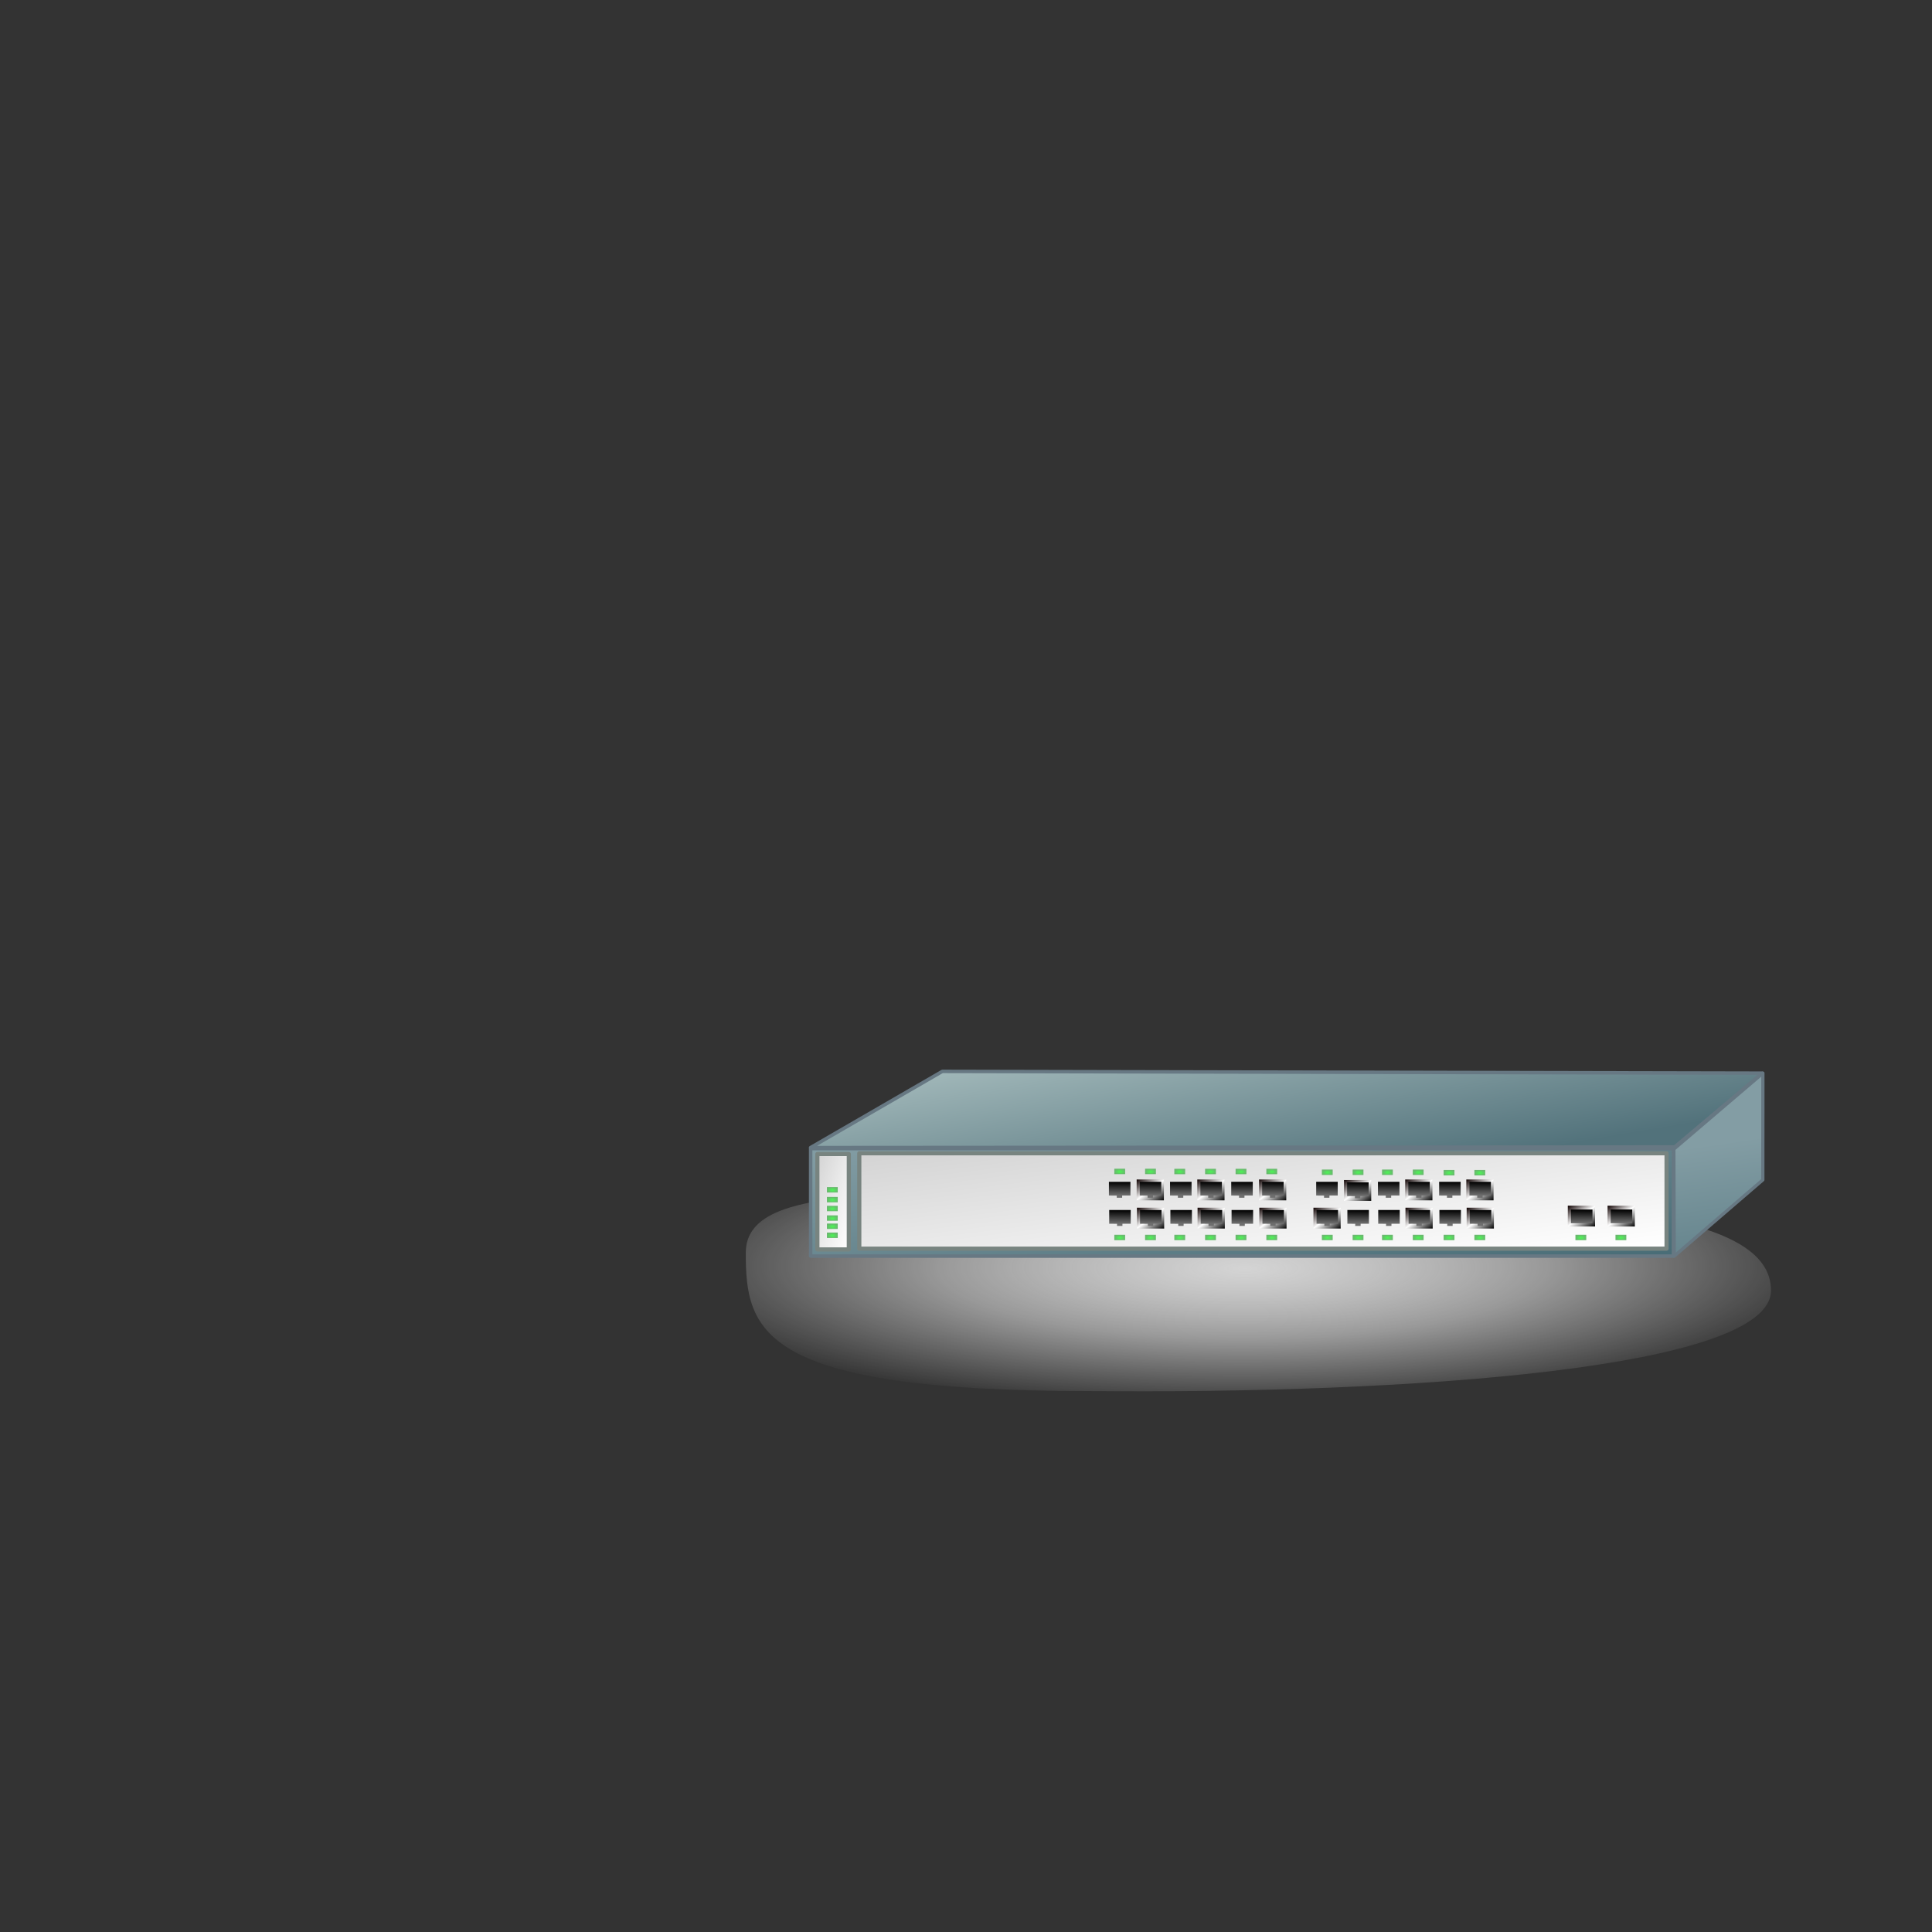 <svg:svg xmlns:dc="http://purl.org/dc/elements/1.1/" xmlns:ns1="http://www.w3.org/1999/xlink" xmlns:ns3="http://web.resource.org/cc/" xmlns:rdf="http://www.w3.org/1999/02/22-rdf-syntax-ns#" xmlns:svg="http://www.w3.org/2000/svg" height="278.789" id="svg5846" version="1.0" viewBox="-23.232 -78.023 278.789 278.789" width="278.789" x="0" y="0">
  <svg:rect x="-23.232" y="-78.023" width="278.789" height="278.789" fill="#333333" stroke="none"/>
  <svg:defs id="defs3">
    <svg:radialGradient cx="-66.099" cy="99.988" gradientTransform="matrix(.389 0 0 .195 155.68 96.616)" gradientUnits="userSpaceOnUse" id="radialGradient37974" r="2.007" ns1:href="#linearGradient14160" />
    <svg:radialGradient cx="-66.099" cy="99.988" gradientTransform="matrix(.389 0 0 .195 155.68 98.043)" gradientUnits="userSpaceOnUse" id="radialGradient37972" r="2.007" ns1:href="#linearGradient14160" />
    <svg:linearGradient gradientTransform="matrix(.839 0 0 .531 504.04 137.64)" gradientUnits="userSpaceOnUse" id="linearGradient37970" x1="-64.001" x2="-63.953" y1="83.947" y2="80.317" ns1:href="#linearGradient11442" />
    <svg:linearGradient gradientTransform="matrix(1.058 0 0 .804 611.85 114.99)" gradientUnits="userSpaceOnUse" id="linearGradient37968" x1="-156.03" x2="-152.33" y1="80.49" y2="84.271" ns1:href="#linearGradient10810" />
    <svg:linearGradient gradientTransform="matrix(.839 0 0 .531 508.44 137.66)" gradientUnits="userSpaceOnUse" id="linearGradient37966" x1="-64.001" x2="-63.953" y1="83.947" y2="80.317" ns1:href="#linearGradient11442" />
    <svg:linearGradient gradientTransform="matrix(1.058 0 0 .804 616.25 115.01)" gradientUnits="userSpaceOnUse" id="linearGradient37964" x1="-156.03" x2="-152.33" y1="80.49" y2="84.271" ns1:href="#linearGradient10810" />
    <svg:radialGradient cx="-66.099" cy="99.988" gradientTransform="matrix(.389 0 0 .195 269.47 103.5)" gradientUnits="userSpaceOnUse" id="radialGradient37962" r="2.007" ns1:href="#linearGradient14160" />
    <svg:radialGradient cx="-66.099" cy="99.988" gradientTransform="matrix(.389 0 0 .195 263.69 103.5)" gradientUnits="userSpaceOnUse" id="radialGradient37960" r="2.007" ns1:href="#linearGradient14160" />
    <svg:radialGradient cx="-66.099" cy="99.988" gradientTransform="matrix(.389 0 0 .195 155.68 99.319)" gradientUnits="userSpaceOnUse" id="radialGradient37958" r="2.007" ns1:href="#linearGradient14160" />
    <svg:radialGradient cx="-66.099" cy="99.988" gradientTransform="matrix(.389 0 0 .195 155.68 100.71)" gradientUnits="userSpaceOnUse" id="radialGradient37956" r="2.007" ns1:href="#linearGradient14160" />
    <svg:radialGradient cx="-66.099" cy="99.988" gradientTransform="matrix(.389 0 0 .195 155.68 101.88)" gradientUnits="userSpaceOnUse" id="radialGradient37954" r="2.007" ns1:href="#linearGradient14160" />
    <svg:radialGradient cx="-66.099" cy="99.988" gradientTransform="matrix(.389 0 0 .195 155.68 103.18)" gradientUnits="userSpaceOnUse" id="radialGradient37952" r="2.007" ns1:href="#linearGradient14160" />
    <svg:linearGradient gradientTransform="matrix(2.506 0 0 .351 342.41 28.188)" gradientUnits="userSpaceOnUse" id="linearGradient37950" x1="-35.945" x2="8.398" y1="233.37" y2="275.81" ns1:href="#linearGradient12744" />
    <svg:linearGradient gradientTransform="matrix(2.5 0 0 .399 217.68 -.98)" gradientUnits="userSpaceOnUse" id="linearGradient37948" x1="-35.945" x2="8.398" y1="233.37" y2="275.81">
      <svg:stop id="stop14836" offset="0" style="stop-color:#bed1d0" />
      <svg:stop id="stop14837" offset="1" style="stop-color:#52727b" />
    </svg:linearGradient>
    <svg:radialGradient cx="-66.099" cy="99.988" gradientTransform="matrix(.389 0 0 .195 249.11 103.5)" gradientUnits="userSpaceOnUse" id="radialGradient37946" r="2.007" ns1:href="#linearGradient14160" />
    <svg:radialGradient cx="-66.099" cy="99.988" gradientTransform="matrix(.389 0 0 .195 249.11 94.146)" gradientUnits="userSpaceOnUse" id="radialGradient37944" r="2.007" ns1:href="#linearGradient14160" />
    <svg:radialGradient cx="-66.099" cy="99.988" gradientTransform="matrix(.389 0 0 .195 244.67 103.5)" gradientUnits="userSpaceOnUse" id="radialGradient37942" r="2.007" ns1:href="#linearGradient14160" />
    <svg:radialGradient cx="-66.099" cy="99.988" gradientTransform="matrix(.389 0 0 .195 244.67 94.146)" gradientUnits="userSpaceOnUse" id="radialGradient37940" r="2.007" ns1:href="#linearGradient14160" />
    <svg:radialGradient cx="-66.099" cy="99.988" gradientTransform="matrix(.389 0 0 .195 240.22 103.5)" gradientUnits="userSpaceOnUse" id="radialGradient37938" r="2.007" ns1:href="#linearGradient14160" />
    <svg:radialGradient cx="-66.099" cy="99.988" gradientTransform="matrix(.389 0 0 .195 240.22 94.09)" gradientUnits="userSpaceOnUse" id="radialGradient37936" r="2.007" ns1:href="#linearGradient14160" />
    <svg:radialGradient cx="-66.099" cy="99.988" gradientTransform="matrix(.389 0 0 .195 235.78 103.5)" gradientUnits="userSpaceOnUse" id="radialGradient37934" r="2.007" ns1:href="#linearGradient14160" />
    <svg:radialGradient cx="-66.099" cy="99.988" gradientTransform="matrix(.389 0 0 .195 235.78 94.09)" gradientUnits="userSpaceOnUse" id="radialGradient37932" r="2.007" ns1:href="#linearGradient14160" />
    <svg:radialGradient cx="-66.099" cy="99.988" gradientTransform="matrix(.389 0 0 .195 231.54 103.5)" gradientUnits="userSpaceOnUse" id="radialGradient37930" r="2.007" ns1:href="#linearGradient14160" />
    <svg:radialGradient cx="-66.099" cy="99.988" gradientTransform="matrix(.389 0 0 .195 231.54 94.09)" gradientUnits="userSpaceOnUse" id="radialGradient37928" r="2.007" ns1:href="#linearGradient14160" />
    <svg:radialGradient cx="-66.099" cy="99.988" gradientTransform="matrix(.389 0 0 .195 227.1 103.5)" gradientUnits="userSpaceOnUse" id="radialGradient37926" r="2.007" ns1:href="#linearGradient14160" />
    <svg:radialGradient cx="-66.099" cy="99.988" gradientTransform="matrix(.389 0 0 .195 227.1 94.09)" gradientUnits="userSpaceOnUse" id="radialGradient37924" r="2.007" ns1:href="#linearGradient14160" />
    <svg:radialGradient cx="-66.099" cy="99.988" gradientTransform="matrix(.389 0 0 .195 219.09 103.5)" gradientUnits="userSpaceOnUse" id="radialGradient37922" r="2.007" ns1:href="#linearGradient14160" />
    <svg:radialGradient cx="-66.099" cy="99.988" gradientTransform="matrix(.389 0 0 .195 219.09 93.98)" gradientUnits="userSpaceOnUse" id="radialGradient37920" r="2.007" ns1:href="#linearGradient14160" />
    <svg:radialGradient cx="-66.099" cy="99.988" gradientTransform="matrix(.389 0 0 .195 214.65 103.5)" gradientUnits="userSpaceOnUse" id="radialGradient37918" r="2.007" ns1:href="#linearGradient14160" />
    <svg:radialGradient cx="-66.099" cy="99.988" gradientTransform="matrix(.389 0 0 .195 214.65 93.98)" gradientUnits="userSpaceOnUse" id="radialGradient37916" r="2.007" ns1:href="#linearGradient14160" />
    <svg:radialGradient cx="-66.099" cy="99.988" gradientTransform="matrix(.389 0 0 .195 210.25 103.5)" gradientUnits="userSpaceOnUse" id="radialGradient37914" r="2.007" ns1:href="#linearGradient14160" />
    <svg:radialGradient cx="-66.099" cy="99.988" gradientTransform="matrix(.389 0 0 .195 210.25 93.98)" gradientUnits="userSpaceOnUse" id="radialGradient37912" r="2.007" ns1:href="#linearGradient14160" />
    <svg:radialGradient cx="-66.099" cy="99.988" gradientTransform="matrix(.389 0 0 .195 205.81 103.5)" gradientUnits="userSpaceOnUse" id="radialGradient37910" r="2.007" ns1:href="#linearGradient14160" />
    <svg:radialGradient cx="-66.099" cy="99.988" gradientTransform="matrix(.389 0 0 .195 205.81 93.98)" gradientUnits="userSpaceOnUse" id="radialGradient37908" r="2.007" ns1:href="#linearGradient14160" />
    <svg:radialGradient cx="-66.099" cy="99.988" gradientTransform="matrix(.389 0 0 .195 201.59 103.5)" gradientUnits="userSpaceOnUse" id="radialGradient37906" r="2.007" ns1:href="#linearGradient14160" />
    <svg:radialGradient cx="-66.099" cy="99.988" gradientTransform="matrix(.389 0 0 .195 201.59 93.973)" gradientUnits="userSpaceOnUse" id="radialGradient37904" r="2.007" ns1:href="#linearGradient14160" />
    <svg:radialGradient cx="-66.099" cy="99.988" gradientTransform="matrix(.389 0 0 .195 197.15 103.5)" gradientUnits="userSpaceOnUse" id="radialGradient37902" r="2.007" ns1:href="#linearGradient14160" />
    <svg:radialGradient cx="-66.099" cy="99.988" gradientTransform="matrix(.389 0 0 .195 197.15 93.973)" gradientUnits="userSpaceOnUse" id="radialGradient37900" r="2.007" ns1:href="#linearGradient14160" />
    <svg:linearGradient gradientTransform="matrix(1.372 0 0 .917 6.736 -1.0147e-10)" gradientUnits="userSpaceOnUse" id="linearGradient37898" x1="-64.001" x2="-63.953" y1="83.947" y2="80.317" ns1:href="#linearGradient11442" />
    <svg:linearGradient gradientTransform="matrix(1.731 0 0 1.389 183.1 -38.746)" gradientUnits="userSpaceOnUse" id="linearGradient37896" x1="-156.03" x2="-152.33" y1="80.49" y2="84.271" ns1:href="#linearGradient10810" />
    <svg:linearGradient gradientTransform="matrix(1.372 0 0 .917 6.736 -1.0151e-10)" gradientUnits="userSpaceOnUse" id="linearGradient37894" x1="-64.001" x2="-63.953" y1="83.947" y2="80.317" ns1:href="#linearGradient11442" />
    <svg:linearGradient gradientTransform="matrix(1.372 0 0 .917 6.736 -1.0151e-10)" gradientUnits="userSpaceOnUse" id="linearGradient37890" x1="-64.001" x2="-63.953" y1="83.947" y2="80.317" ns1:href="#linearGradient11442" />
    <svg:linearGradient gradientTransform="matrix(1.372 0 0 .917 6.736 -1.0151e-10)" gradientUnits="userSpaceOnUse" id="linearGradient37886" x1="-64.001" x2="-63.953" y1="83.947" y2="80.317" ns1:href="#linearGradient11442" />
    <svg:linearGradient gradientTransform="matrix(1.372 0 0 .917 6.736 -1.0151e-10)" gradientUnits="userSpaceOnUse" id="linearGradient37882" x1="-64.001" x2="-63.953" y1="83.947" y2="80.317" ns1:href="#linearGradient11442" />
    <svg:linearGradient gradientTransform="matrix(1.372 0 0 .917 6.736 -1.0152e-10)" gradientUnits="userSpaceOnUse" id="linearGradient37878" x1="-64.001" x2="-63.953" y1="83.947" y2="80.317" ns1:href="#linearGradient11442" />
    <svg:linearGradient gradientTransform="matrix(1.372 0 0 .917 6.736 -1.015e-10)" gradientUnits="userSpaceOnUse" id="linearGradient37874" x1="-64.001" x2="-63.953" y1="83.947" y2="80.317" ns1:href="#linearGradient11442" />
    <svg:linearGradient gradientTransform="matrix(1.372 0 0 .917 6.736 -1.015e-10)" gradientUnits="userSpaceOnUse" id="linearGradient37870" x1="-64.001" x2="-63.953" y1="83.947" y2="80.317" ns1:href="#linearGradient11442" />
    <svg:linearGradient gradientTransform="matrix(1.372 0 0 .917 6.736 -1.015e-10)" gradientUnits="userSpaceOnUse" id="linearGradient37866" x1="-64.001" x2="-63.953" y1="83.947" y2="80.317" ns1:href="#linearGradient11442" />
    <svg:linearGradient gradientTransform="matrix(1.372 0 0 .917 6.736 -1.0151e-10)" gradientUnits="userSpaceOnUse" id="linearGradient37862" x1="-64.001" x2="-63.953" y1="83.947" y2="80.317" ns1:href="#linearGradient11442" />
    <svg:linearGradient gradientTransform="matrix(1.372 0 0 .917 6.736 -1.015e-10)" gradientUnits="userSpaceOnUse" id="linearGradient37858" x1="-64.001" x2="-63.953" y1="83.947" y2="80.317" ns1:href="#linearGradient11442" />
    <svg:linearGradient gradientTransform="matrix(1.372 0 0 .917 6.736 -1.0152e-10)" gradientUnits="userSpaceOnUse" id="linearGradient37854" x1="-64.001" x2="-63.953" y1="83.947" y2="80.317" ns1:href="#linearGradient11442" />
    <svg:linearGradient gradientTransform="matrix(1.372 0 0 .917 6.736 -1.0258e-10)" gradientUnits="userSpaceOnUse" id="linearGradient37850" x1="-64.001" x2="-63.953" y1="83.947" y2="80.317" ns1:href="#linearGradient11442" />
    <svg:linearGradient gradientTransform="matrix(1.372 0 0 .917 6.736 -1.0255e-10)" gradientUnits="userSpaceOnUse" id="linearGradient37846" x1="-64.001" x2="-63.953" y1="83.947" y2="80.317" ns1:href="#linearGradient11442" />
    <svg:linearGradient gradientTransform="matrix(1.372 0 0 .917 6.736 -1.0259e-10)" gradientUnits="userSpaceOnUse" id="linearGradient37842" x1="-64.001" x2="-63.953" y1="83.947" y2="80.317" ns1:href="#linearGradient11442" />
    <svg:linearGradient gradientTransform="matrix(1.372 0 0 .917 6.736 -1.0259e-10)" gradientUnits="userSpaceOnUse" id="linearGradient37838" x1="-64.001" x2="-63.953" y1="83.947" y2="80.317" ns1:href="#linearGradient11442" />
    <svg:linearGradient gradientTransform="matrix(1.372 0 0 .917 6.736 -1.0259e-10)" gradientUnits="userSpaceOnUse" id="linearGradient37834" x1="-64.001" x2="-63.953" y1="83.947" y2="80.317" ns1:href="#linearGradient11442" />
    <svg:linearGradient gradientTransform="matrix(1.372 0 0 .917 6.736 -1.026e-10)" gradientUnits="userSpaceOnUse" id="linearGradient37830" x1="-64.001" x2="-63.953" y1="83.947" y2="80.317" ns1:href="#linearGradient11442" />
    <svg:linearGradient gradientTransform="matrix(1.372 0 0 .917 6.736 -1.0258e-10)" gradientUnits="userSpaceOnUse" id="linearGradient37826" x1="-64.001" x2="-63.953" y1="83.947" y2="80.317" ns1:href="#linearGradient11442" />
    <svg:linearGradient gradientTransform="matrix(1.372 0 0 .917 6.736 -1.0257e-10)" gradientUnits="userSpaceOnUse" id="linearGradient37822" x1="-64.001" x2="-63.953" y1="83.947" y2="80.317" ns1:href="#linearGradient11442" />
    <svg:linearGradient gradientTransform="matrix(1.372 0 0 .917 6.736 -1.0258e-10)" gradientUnits="userSpaceOnUse" id="linearGradient37818" x1="-64.001" x2="-63.953" y1="83.947" y2="80.317" ns1:href="#linearGradient11442" />
    <svg:linearGradient gradientTransform="matrix(1.372 0 0 .917 6.736 -1.0258e-10)" gradientUnits="userSpaceOnUse" id="linearGradient37814" x1="-64.001" x2="-63.953" y1="83.947" y2="80.317" ns1:href="#linearGradient11442" />
    <svg:linearGradient gradientTransform="matrix(1.372 0 0 .917 6.736 -1.0258e-10)" gradientUnits="userSpaceOnUse" id="linearGradient37810" x1="-64.001" x2="-63.953" y1="83.947" y2="80.317" ns1:href="#linearGradient11442" />
    <svg:linearGradient gradientTransform="matrix(1.372 0 0 .917 6.736 -1.026e-10)" gradientUnits="userSpaceOnUse" id="linearGradient37806" x1="-64.001" x2="-63.953" y1="83.947" y2="80.317" ns1:href="#linearGradient11442" />
    <svg:linearGradient gradientTransform="matrix(3.366 0 0 .412 73.668 -21.077)" gradientUnits="userSpaceOnUse" id="linearGradient37802" x1="18.307" x2="52.304" y1="319.29" y2="352.45" ns1:href="#linearGradient29203" />
    <svg:linearGradient id="linearGradient29203">
      <svg:stop id="stop29205" offset="0" style="stop-color:#d3d3d3" />
      <svg:stop id="stop29207" offset="1" style="stop-color:#ffffff" />
    </svg:linearGradient>
    <svg:linearGradient gradientTransform="matrix(.131 0 0 .412 125.44 -20.974)" gradientUnits="userSpaceOnUse" id="linearGradient37800" x1="18.307" x2="52.304" y1="319.29" y2="352.45" ns1:href="#linearGradient29203" />
    <svg:linearGradient gradientTransform="matrix(2.506 0 0 .399 217.44 17.016)" gradientUnits="userSpaceOnUse" id="linearGradient37798" x1="-35.945" x2="8.398" y1="233.37" y2="275.81" ns1:href="#linearGradient12744" />
    <svg:radialGradient cx="-19.262" cy="253.64" fx="-19.039" fy="254.36" gradientTransform="matrix(2.776 0 0 .659 242.35 -40.177)" gradientUnits="userSpaceOnUse" id="radialGradient37796" r="31.621">
      <svg:stop id="stop13377" offset="0" style="stop-color:#d4d4d4" />
      <svg:stop id="stop13380" offset=".5" style="stop-color:#ffffff;stop-opacity:.498" />
      <svg:stop id="stop13378" offset="1" style="stop-color:#ffffff;stop-opacity:0" />
    </svg:radialGradient>
    <svg:linearGradient id="linearGradient14160">
      <svg:stop id="stop14161" offset="0" style="stop-color:#4af853" />
      <svg:stop id="stop14162" offset="1" style="stop-color:#68b96d" />
    </svg:linearGradient>
    <svg:linearGradient id="linearGradient11442">
      <svg:stop id="stop11443" offset="0" style="stop-color:#6e6e6e" />
      <svg:stop id="stop11444" offset="1" style="stop-color:#000000" />
    </svg:linearGradient>
    <svg:linearGradient id="linearGradient10810">
      <svg:stop id="stop10811" offset="0" style="stop-color:#0e0000" />
      <svg:stop id="stop10814" offset=".5" style="stop-color:#ffffff" />
      <svg:stop id="stop10812" offset="1" style="stop-color:#000000" />
    </svg:linearGradient>
    <svg:linearGradient id="linearGradient12744">
      <svg:stop id="stop12745" offset="0" style="stop-color:#839da4" />
      <svg:stop id="stop12746" offset="1" style="stop-color:#496d77" />
    </svg:linearGradient>
  </svg:defs>
  <svg:g id="layer1">
    <svg:g id="g37554" transform="translate(-33.076 -22.415)">
      <svg:path d="m265.4 130.61c0 11.26-51.92 14.97-98.59 14.51-47.47 0-49.35-8.69-49.35-19.96 0-11.26 26.7-8.16 74.17-8.16 47.46 0 73.77 2.34 73.77 13.61z" id="path37556" style="fill:url(#radialGradient37796)" />
      <svg:path d="m126.82 110.14h124.5v15.51h-124.5v-15.51z" id="path37558" style="stroke-linejoin:round;stroke:#677883;stroke-width:.5;fill:url(#linearGradient37798)" />
      <svg:rect height="13.764" id="rect37560" ry="0" style="stroke-linejoin:round;stroke:#788480;stroke-width:0.6;fill:url(#linearGradient37800)" width="4.538" x="127.79" y="110.92" />
      <svg:rect height="13.764" id="rect37562" ry="0" style="stroke-linejoin:round;stroke:#788480;stroke-width:.599;fill:url(#linearGradient37802)" width="116.49" x="133.84" y="110.81" />
      <svg:g id="g37564" transform="matrix(.611 0 0 .579 244.66 72.311)">
        <svg:rect height="5.195" id="rect37566" rx="0" style="fill:url(#linearGradient37896)" width="6.432" x="-86.966" y="73.028" />
        <svg:path d="m-86.235 73.601h5.087v3.423h-1.955l-0.011 0.547h-0.616-0.656l0.009-0.528-1.858-0.019v-3.423z" id="path37568" style="fill:url(#linearGradient37806)" />
      </svg:g>
      <svg:g id="g37570" transform="matrix(.611 0 0 .579 240.2 72.311)">
        <svg:rect height="5.195" id="rect37572" rx="0" style="fill:url(#linearGradient37896)" width="6.432" x="-86.966" y="73.028" />
        <svg:path d="m-86.235 73.601h5.087v3.423h-1.955l-0.011 0.547h-0.616-0.656l0.009-0.528-1.858-0.019v-3.423z" id="path37574" style="fill:url(#linearGradient37810)" />
      </svg:g>
      <svg:g id="g37576" transform="matrix(.611 0 0 .579 235.75 72.311)">
        <svg:rect height="5.195" id="rect37578" rx="0" style="fill:url(#linearGradient37896)" width="6.432" x="-86.966" y="73.028" />
        <svg:path d="m-86.235 73.601h5.087v3.423h-1.955l-0.011 0.547h-0.616-0.656l0.009-0.528-1.858-0.019v-3.423z" id="path37580" style="fill:url(#linearGradient37814)" />
      </svg:g>
      <svg:g id="g37582" transform="matrix(.611 0 0 .579 231.37 72.311)">
        <svg:rect height="5.195" id="rect37584" rx="0" style="fill:url(#linearGradient37896)" width="6.432" x="-86.966" y="73.028" />
        <svg:path d="m-86.235 73.601h5.087v3.423h-1.955l-0.011 0.547h-0.616-0.656l0.009-0.528-1.858-0.019v-3.423z" id="path37586" style="fill:url(#linearGradient37818)" />
      </svg:g>
      <svg:g id="g37588" transform="matrix(.611 0 0 .579 227 72.311)">
        <svg:rect height="5.195" id="rect37590" rx="0" style="fill:url(#linearGradient37896)" width="6.432" x="-86.966" y="73.028" />
        <svg:path d="m-86.235 73.601h5.087v3.423h-1.955l-0.011 0.547h-0.616-0.656l0.009-0.528-1.858-0.019v-3.423z" id="path37592" style="fill:url(#linearGradient37822)" />
      </svg:g>
      <svg:g id="g37594" transform="matrix(.611 0 0 .579 222.55 72.311)">
        <svg:rect height="5.195" id="rect37596" rx="0" style="fill:url(#linearGradient37896)" width="6.432" x="-86.966" y="73.028" />
        <svg:path d="m-86.235 73.601h5.087v3.423h-1.955l-0.011 0.547h-0.616-0.656l0.009-0.528-1.858-0.019v-3.423z" id="path37598" style="fill:url(#linearGradient37826)" />
      </svg:g>
      <svg:g id="g37600" transform="matrix(.611 0 0 .579 274.57 72.311)">
        <svg:rect height="5.195" id="rect37602" rx="0" style="fill:url(#linearGradient37896)" width="6.432" x="-86.966" y="73.028" />
        <svg:path d="m-86.235 73.601h5.087v3.423h-1.955l-0.011 0.547h-0.616-0.656l0.009-0.528-1.858-0.019v-3.423z" id="path37604" style="fill:url(#linearGradient37830)" />
      </svg:g>
      <svg:g id="g37606" transform="matrix(.611 0 0 .579 270.2 72.311)">
        <svg:rect height="5.195" id="rect37608" rx="0" style="fill:url(#linearGradient37896)" width="6.432" x="-86.966" y="73.028" />
        <svg:path d="m-86.235 73.601h5.087v3.423h-1.955l-0.011 0.547h-0.616-0.656l0.009-0.528-1.858-0.019v-3.423z" id="path37610" style="fill:url(#linearGradient37834)" />
      </svg:g>
      <svg:g id="g37612" transform="matrix(.611 0 0 .579 265.75 72.311)">
        <svg:rect height="5.195" id="rect37614" rx="0" style="fill:url(#linearGradient37896)" width="6.432" x="-86.966" y="73.028" />
        <svg:path d="m-86.235 73.601h5.087v3.423h-1.955l-0.011 0.547h-0.616-0.656l0.009-0.528-1.858-0.019v-3.423z" id="path37616" style="fill:url(#linearGradient37838)" />
      </svg:g>
      <svg:g id="g37618" transform="matrix(.611 0 0 .579 261.37 72.311)">
        <svg:rect height="5.195" id="rect37620" rx="0" style="fill:url(#linearGradient37896)" width="6.432" x="-86.966" y="73.028" />
        <svg:path d="m-86.235 73.601h5.087v3.423h-1.955l-0.011 0.547h-0.616-0.656l0.009-0.528-1.858-0.019v-3.423z" id="path37622" style="fill:url(#linearGradient37842)" />
      </svg:g>
      <svg:g id="g37624" transform="matrix(.611 0 0 .579 256.92 72.389)">
        <svg:rect height="5.195" id="rect37626" rx="0" style="fill:url(#linearGradient37896)" width="6.432" x="-86.966" y="73.028" />
        <svg:path d="m-86.235 73.601h5.087v3.423h-1.955l-0.011 0.547h-0.616-0.656l0.009-0.528-1.858-0.019v-3.423z" id="path37628" style="fill:url(#linearGradient37846)" />
      </svg:g>
      <svg:g id="g37630" transform="matrix(.611 0 0 .579 252.46 72.311)">
        <svg:rect height="5.195" id="rect37632" rx="0" style="fill:url(#linearGradient37896)" width="6.432" x="-86.966" y="73.028" />
        <svg:path d="m-86.235 73.601h5.087v3.423h-1.955l-0.011 0.547h-0.616-0.656l0.009-0.528-1.858-0.019v-3.423z" id="path37634" style="fill:url(#linearGradient37850)" />
      </svg:g>
      <svg:g id="g37636" transform="matrix(.611 0 0 .579 244.7 76.381)">
        <svg:rect height="5.195" id="rect37638" rx="0" style="fill:url(#linearGradient37896)" width="6.432" x="-86.966" y="73.028" />
        <svg:path d="m-86.235 73.601h5.087v3.423h-1.955l-0.011 0.547h-0.616-0.656l0.009-0.528-1.858-0.019v-3.423z" id="path37640" style="fill:url(#linearGradient37854)" />
      </svg:g>
      <svg:g id="g37642" transform="matrix(.611 0 0 .579 240.25 76.381)">
        <svg:rect height="5.195" id="rect37644" rx="0" style="fill:url(#linearGradient37896)" width="6.432" x="-86.966" y="73.028" />
        <svg:path d="m-86.235 73.601h5.087v3.423h-1.955l-0.011 0.547h-0.616-0.656l0.009-0.528-1.858-0.019v-3.423z" id="path37646" style="fill:url(#linearGradient37858)" />
      </svg:g>
      <svg:g id="g37648" transform="matrix(.611 0 0 .579 235.79 76.381)">
        <svg:rect height="5.195" id="rect37650" rx="0" style="fill:url(#linearGradient37896)" width="6.432" x="-86.966" y="73.028" />
        <svg:path d="m-86.235 73.601h5.087v3.423h-1.955l-0.011 0.547h-0.616-0.656l0.009-0.528-1.858-0.019v-3.423z" id="path37652" style="fill:url(#linearGradient37862)" />
      </svg:g>
      <svg:g id="g37654" transform="matrix(.611 0 0 .579 231.42 76.381)">
        <svg:rect height="5.195" id="rect37656" rx="0" style="fill:url(#linearGradient37896)" width="6.432" x="-86.966" y="73.028" />
        <svg:path d="m-86.235 73.601h5.087v3.423h-1.955l-0.011 0.547h-0.616-0.656l0.009-0.528-1.858-0.019v-3.423z" id="path37658" style="fill:url(#linearGradient37866)" />
      </svg:g>
      <svg:g id="g37660" transform="matrix(.611 0 0 .579 227.04 76.381)">
        <svg:rect height="5.195" id="rect37662" rx="0" style="fill:url(#linearGradient37896)" width="6.432" x="-86.966" y="73.028" />
        <svg:path d="m-86.235 73.601h5.087v3.423h-1.955l-0.011 0.547h-0.616-0.656l0.009-0.528-1.858-0.019v-3.423z" id="path37664" style="fill:url(#linearGradient37870)" />
      </svg:g>
      <svg:g id="g37666" transform="matrix(.611 0 0 .579 222.59 76.381)">
        <svg:rect height="5.195" id="rect37668" rx="0" style="fill:url(#linearGradient37896)" width="6.432" x="-86.966" y="73.028" />
        <svg:path d="m-86.235 73.601h5.087v3.423h-1.955l-0.011 0.547h-0.616-0.656l0.009-0.528-1.858-0.019v-3.423z" id="path37670" style="fill:url(#linearGradient37874)" />
      </svg:g>
      <svg:g id="g37672" transform="matrix(.611 0 0 .579 274.62 76.381)">
        <svg:rect height="5.195" id="rect37674" rx="0" style="fill:url(#linearGradient37896)" width="6.432" x="-86.966" y="73.028" />
        <svg:path d="m-86.235 73.601h5.087v3.423h-1.955l-0.011 0.547h-0.616-0.656l0.009-0.528-1.858-0.019v-3.423z" id="path37676" style="fill:url(#linearGradient37878)" />
      </svg:g>
      <svg:g id="g37678" transform="matrix(.611 0 0 .579 270.24 76.381)">
        <svg:rect height="5.195" id="rect37680" rx="0" style="fill:url(#linearGradient37896)" width="6.432" x="-86.966" y="73.028" />
        <svg:path d="m-86.235 73.601h5.087v3.423h-1.955l-0.011 0.547h-0.616-0.656l0.009-0.528-1.858-0.019v-3.423z" id="path37682" style="fill:url(#linearGradient37882)" />
      </svg:g>
      <svg:g id="g37684" transform="matrix(.611 0 0 .579 265.79 76.381)">
        <svg:rect height="5.195" id="rect37686" rx="0" style="fill:url(#linearGradient37896)" width="6.432" x="-86.966" y="73.028" />
        <svg:path d="m-86.235 73.601h5.087v3.423h-1.955l-0.011 0.547h-0.616-0.656l0.009-0.528-1.858-0.019v-3.423z" id="path37688" style="fill:url(#linearGradient37886)" />
      </svg:g>
      <svg:g id="g37690" transform="matrix(.611 0 0 .579 261.41 76.381)">
        <svg:rect height="5.195" id="rect37692" rx="0" style="fill:url(#linearGradient37896)" width="6.432" x="-86.966" y="73.028" />
        <svg:path d="m-86.235 73.601h5.087v3.423h-1.955l-0.011 0.547h-0.616-0.656l0.009-0.528-1.858-0.019v-3.423z" id="path37694" style="fill:url(#linearGradient37890)" />
      </svg:g>
      <svg:g id="g37696" transform="matrix(.611 0 0 .579 252.51 76.381)">
        <svg:rect height="5.195" id="rect37698" rx="0" style="fill:url(#linearGradient37896)" width="6.432" x="-86.966" y="73.028" />
        <svg:path d="m-86.235 73.601h5.087v3.423h-1.955l-0.011 0.547h-0.616-0.656l0.009-0.528-1.858-0.019v-3.423z" id="path37700" style="fill:url(#linearGradient37894)" />
      </svg:g>
      <svg:g id="g37702" transform="matrix(.611 0 0 .579 256.96 76.381)">
        <svg:rect height="5.195" id="rect37704" rx="0" style="fill:url(#linearGradient37896)" width="6.432" x="-86.966" y="73.028" />
        <svg:path d="m-86.235 73.601h5.087v3.423h-1.955l-0.011 0.547h-0.616-0.656l0.009-0.528-1.858-0.019v-3.423z" id="path37706" style="fill:url(#linearGradient37898)" />
      </svg:g>
      <svg:rect height=".781" id="rect37708" rx="0" style="fill:url(#radialGradient37900)" width="1.562" x="170.64" y="113.04" />
      <svg:rect height=".781" id="rect37710" rx="0" style="fill:url(#radialGradient37902)" width="1.562" x="170.64" y="122.57" />
      <svg:rect height=".781" id="rect37712" rx="0" style="fill:url(#radialGradient37904)" width="1.562" x="175.08" y="113.04" />
      <svg:rect height=".781" id="rect37714" rx="0" style="fill:url(#radialGradient37906)" width="1.562" x="175.08" y="122.57" />
      <svg:rect height=".781" id="rect37716" rx="0" style="fill:url(#radialGradient37908)" width="1.562" x="179.3" y="113.05" />
      <svg:rect height=".781" id="rect37718" rx="0" style="fill:url(#radialGradient37910)" width="1.562" x="179.3" y="122.57" />
      <svg:rect height=".781" id="rect37720" rx="0" style="fill:url(#radialGradient37912)" width="1.562" x="183.74" y="113.05" />
      <svg:rect height=".781" id="rect37722" rx="0" style="fill:url(#radialGradient37914)" width="1.562" x="183.74" y="122.57" />
      <svg:rect height=".781" id="rect37724" rx="0" style="fill:url(#radialGradient37916)" width="1.562" x="188.14" y="113.05" />
      <svg:rect height=".781" id="rect37726" rx="0" style="fill:url(#radialGradient37918)" width="1.562" x="188.14" y="122.57" />
      <svg:rect height=".781" id="rect37728" rx="0" style="fill:url(#radialGradient37920)" width="1.562" x="192.58" y="113.05" />
      <svg:rect height=".781" id="rect37730" rx="0" style="fill:url(#radialGradient37922)" width="1.562" x="192.58" y="122.57" />
      <svg:rect height=".781" id="rect37732" rx="0" style="fill:url(#radialGradient37924)" width="1.562" x="200.59" y="113.16" />
      <svg:rect height=".781" id="rect37734" rx="0" style="fill:url(#radialGradient37926)" width="1.562" x="200.59" y="122.57" />
      <svg:rect height=".781" id="rect37736" rx="0" style="fill:url(#radialGradient37928)" width="1.562" x="205.03" y="113.16" />
      <svg:rect height=".781" id="rect37738" rx="0" style="fill:url(#radialGradient37930)" width="1.562" x="205.03" y="122.57" />
      <svg:rect height=".781" id="rect37740" rx="0" style="fill:url(#radialGradient37932)" width="1.562" x="209.27" y="113.16" />
      <svg:rect height=".781" id="rect37742" rx="0" style="fill:url(#radialGradient37934)" width="1.562" x="209.27" y="122.57" />
      <svg:rect height=".781" id="rect37744" rx="0" style="fill:url(#radialGradient37936)" width="1.562" x="213.71" y="113.16" />
      <svg:rect height=".781" id="rect37746" rx="0" style="fill:url(#radialGradient37938)" width="1.562" x="213.71" y="122.57" />
      <svg:rect height=".781" id="rect37748" rx="0" style="fill:url(#radialGradient37940)" width="1.562" x="218.16" y="113.22" />
      <svg:rect height=".781" id="rect37750" rx="0" style="fill:url(#radialGradient37942)" width="1.562" x="218.16" y="122.57" />
      <svg:rect height=".781" id="rect37752" rx="0" style="fill:url(#radialGradient37944)" width="1.562" x="222.6" y="113.22" />
      <svg:rect height=".781" id="rect37754" rx="0" style="fill:url(#radialGradient37946)" width="1.562" x="222.6" y="122.57" />
      <svg:path d="m145.82 98.995l118.31 0.252-12.63 10.653-124.69 0.09 19.01-10.995z" id="path37756" style="stroke-linejoin:round;stroke:#677883;stroke-width:.499;fill:url(#linearGradient37948)" />
      <svg:path d="m251.38 110.21l12.85-10.963-0.01 15.403-12.79 11-0.05-15.44z" id="path37758" style="stroke-linejoin:round;stroke:#677883;stroke-width:.469;fill:url(#linearGradient37950)" />
      <svg:rect height=".781" id="rect37760" rx="0" style="fill:url(#radialGradient37952)" width="1.562" x="129.17" y="122.25" />
      <svg:rect height=".781" id="rect37762" rx="0" style="fill:url(#radialGradient37954)" width="1.562" x="129.17" y="120.95" />
      <svg:rect height=".781" id="rect37764" rx="0" style="fill:url(#radialGradient37956)" width="1.562" x="129.17" y="119.77" />
      <svg:rect height=".781" id="rect37766" rx="0" style="fill:url(#radialGradient37958)" width="1.562" x="129.17" y="118.39" />
      <svg:rect height=".781" id="rect37768" rx="0" style="fill:url(#radialGradient37960)" width="1.562" x="237.18" y="122.57" />
      <svg:rect height=".781" id="rect37770" rx="0" style="fill:url(#radialGradient37962)" width="1.562" x="242.96" y="122.57" />
      <svg:g id="g37772" transform="translate(-209.34 -61.347)">
        <svg:rect height="3.007" id="rect37774" rx="0" style="fill:url(#linearGradient37964)" width="3.932" x="451.16" y="179.72" />
        <svg:path d="m451.61 180.27h3.11v1.98h-3.11v-1.98z" id="path37776" style="fill:url(#linearGradient37966)" />
        <svg:path d="m435.2 185.58" id="path37778" style="stroke:#fffdc3;stroke-width:.435;fill:#c50000" transform="matrix(.219 0 0 .241 358.24 136.47)" />
        <svg:path d="m435.2 185.58" id="path37780" style="stroke:#fffdc3;stroke-width:.435;fill:#c50000" transform="matrix(.219 0 0 .241 357.08 136.47)" />
      </svg:g>
      <svg:g id="g37782" transform="translate(-210.68 -61.322)">
        <svg:rect height="3.007" id="rect37784" rx="0" style="fill:url(#linearGradient37968)" width="3.932" x="446.76" y="179.69" />
        <svg:path d="m447.21 180.25h3.11v1.98h-3.11v-1.98z" id="path37786" style="fill:url(#linearGradient37970)" />
        <svg:path d="m435.2 185.58" id="path37788" style="stroke:#fffdc3;stroke-width:.435;fill:#c50000" transform="matrix(.219 0 0 .241 353.84 136.45)" />
        <svg:path d="m435.2 185.58" id="path37790" style="stroke:#fffdc3;stroke-width:.435;fill:#c50000" transform="matrix(.219 0 0 .241 352.69 136.45)" />
      </svg:g>
      <svg:rect height=".781" id="rect37792" rx="0" style="fill:url(#radialGradient37972)" width="1.562" x="129.17" y="117.11" />
      <svg:rect height=".781" id="rect37794" rx="0" style="fill:url(#radialGradient37974)" width="1.562" x="129.17" y="115.69" />
    </svg:g>
  </svg:g>
</svg:svg>